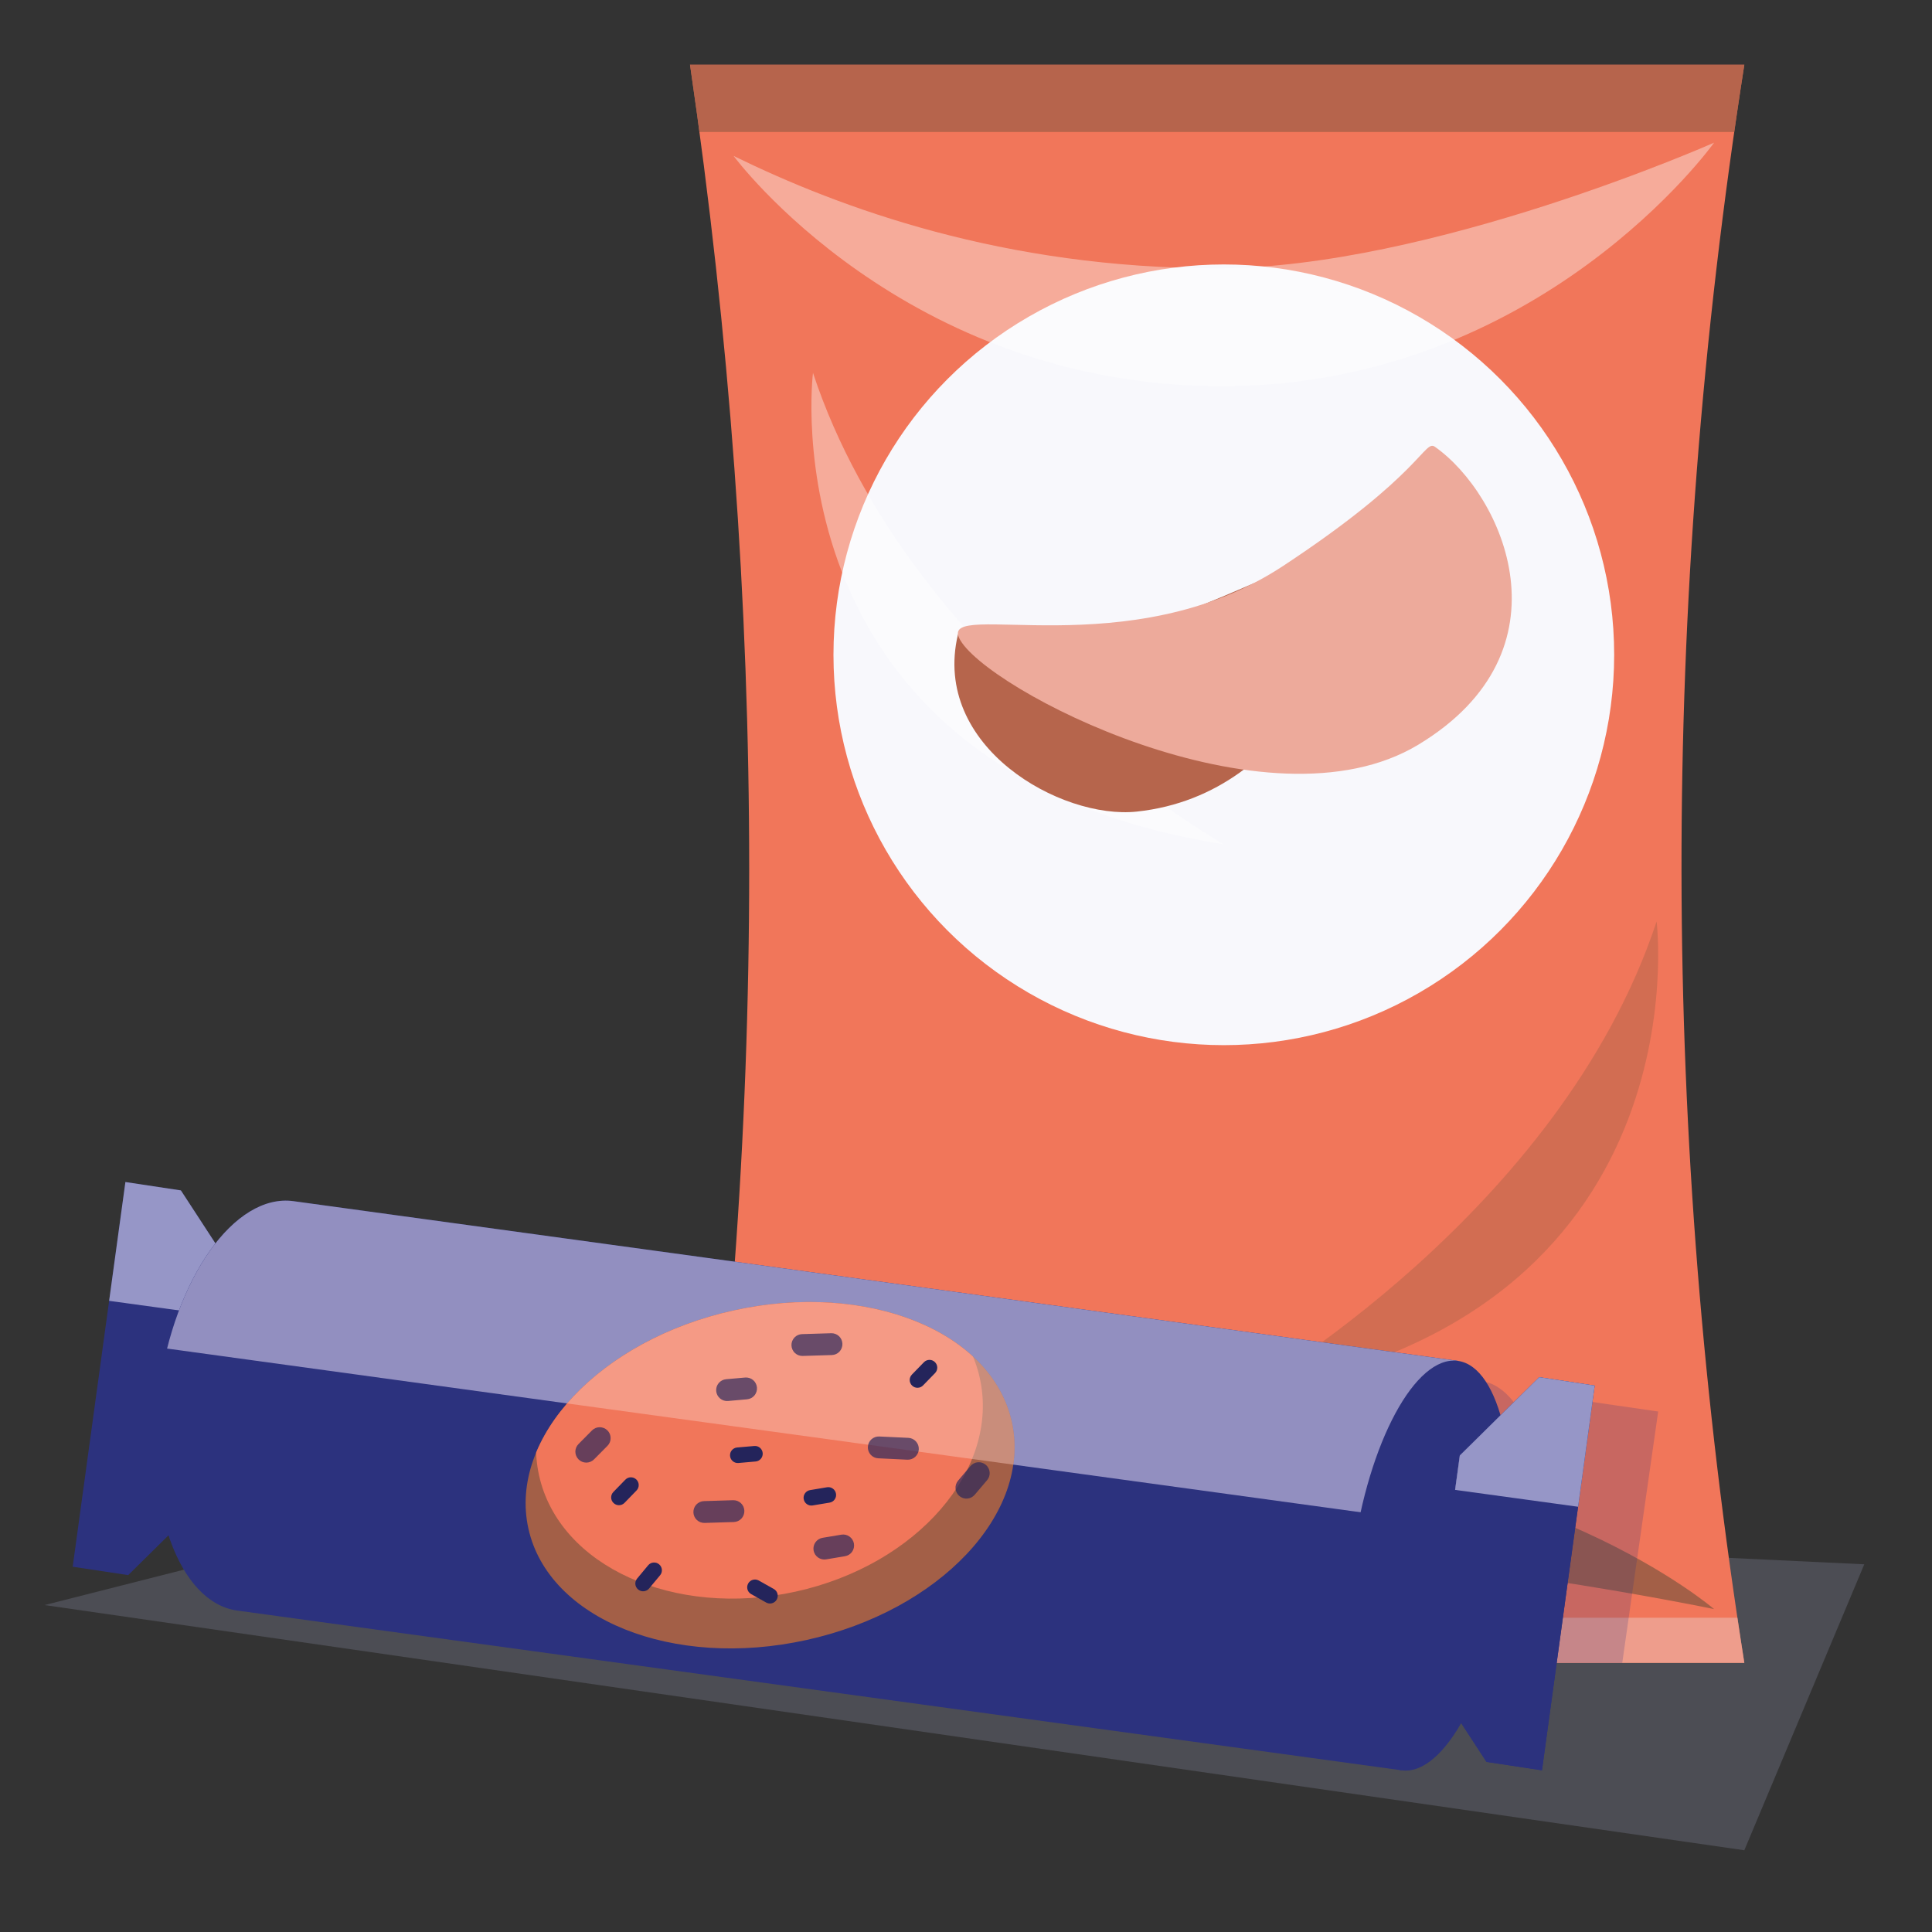 <?xml version="1.0" encoding="UTF-8" standalone="no"?>
<!DOCTYPE svg PUBLIC "-//W3C//DTD SVG 1.1//EN" "http://www.w3.org/Graphics/SVG/1.1/DTD/svg11.dtd">
<svg width="100%" height="100%" viewBox="0 0 65 65" version="1.1" xmlns="http://www.w3.org/2000/svg" xmlns:xlink="http://www.w3.org/1999/xlink" xml:space="preserve" xmlns:serif="http://www.serif.com/" style="fill-rule:evenodd;clip-rule:evenodd;stroke-linejoin:round;stroke-miterlimit:2;">
    <rect x="0" y="0" width="65" height="65" fill="#333333" stroke="none"/>
    <rect id="Chips-snacks" x="0.309" y="0.133" width="64" height="64" style="fill:none;"/>
    <path d="M15.685,50.397L1.498,54.001L58.686,62.25L62.722,52.629L15.685,50.397Z" style="fill:#b2b4d7;fill-opacity:0.2;"/>
    <g>
        <g>
            <path d="M58.686,2.177L23.215,2.177C25.867,20.326 25.872,38.249 23.215,55.945L58.686,55.945C55.917,38.416 55.819,20.494 58.686,2.177Z" style="fill:#f1765a;"/>
            <clipPath id="_clip1">
                <path d="M58.686,2.177L23.215,2.177C25.867,20.326 25.872,38.249 23.215,55.945L58.686,55.945C55.917,38.416 55.819,20.494 58.686,2.177Z"/>
            </clipPath>
            <g clip-path="url(#_clip1)">
                <rect x="18.233" y="-2.406" width="48.385" height="6.846" style="fill:#a35f47;fill-opacity:0.76;"/>
                <rect x="18.233" y="54.426" width="48.385" height="6.846" style="fill:#edaa9b;fill-opacity:0.76;"/>
                <path id="_-Curve-" serif:id="(Curve)" d="M24.681,54.768C24.681,54.768 30.236,48.96 40.95,48.96C51.664,48.96 57.668,54.136 57.668,54.136C57.668,54.136 48.139,52.154 40.95,52.154C33.762,52.154 28.271,53.477 24.681,54.768Z" style="fill:#a35f47;"/>
                <circle cx="41.174" cy="22.03" r="13.133" style="fill:#f8f8fc;"/>
                <path d="M24.681,5.246C24.681,5.246 30.398,12.994 41.112,12.994C51.826,12.994 57.668,4.8 57.668,4.8C57.668,4.8 48.139,9.027 40.95,9.027C33.762,9.027 28.271,7.004 24.681,5.246Z" style="fill:#fff;fill-opacity:0.39;"/>
                <path d="M27.352,12.545C27.352,12.545 25.681,25.962 41.174,28.406C41.174,28.406 30.598,22.381 27.352,12.545Z" style="fill:#fff;fill-opacity:0.39;"/>
                <path d="M55.735,31C55.735,31 57.407,44.417 41.913,46.861C41.913,46.861 52.489,40.836 55.735,31Z" style="fill:#a35f47;fill-opacity:0.39;"/>
                <path d="M47.365,63.573L-3.453,56.896C-6.02,56.558 -7.556,52.45 -6.88,47.726C-6.203,43.003 -3.569,39.442 -1.002,39.779L49.816,46.456C50.634,46.564 51.276,47.412 51.68,48.732L53.366,47.138L55.788,47.489L53.488,63.573L51.066,63.222L49.963,61.601C49.163,62.931 48.242,63.688 47.365,63.573Z" style="fill:#2c327e;fill-opacity:0.21;"/>
            </g>
        </g>
    </g>
    <path d="M37.383,21.179C39.992,21.179 45.612,17.406 45.612,19.049C45.612,20.692 43.702,26.721 38.248,27.305C35.696,27.578 31.34,25.124 32.227,21.354C32.34,20.876 34.774,21.179 37.383,21.179Z" style="fill:#b6654c;"/>
    <path d="M43.156,19.049C47.857,15.954 47.918,14.779 48.277,15.032C50.566,16.647 52.958,21.887 47.72,25.053C42.634,28.126 33.069,23.151 32.269,21.465C31.649,20.157 38.007,22.439 43.156,19.049Z" style="fill:#edaa9b;"/>
    <g>
        <path d="M6.086,40.05L7.994,42.976L6.983,50.358L4.313,52.993L2.446,52.711L4.219,39.768L6.086,40.05Z" style="fill:#2c327e;"/>
        <clipPath id="_clip2">
            <path d="M6.086,40.05L7.994,42.976L6.983,50.358L4.313,52.993L2.446,52.711L4.219,39.768L6.086,40.05Z"/>
        </clipPath>
        <g clip-path="url(#_clip2)">
            <path d="M43.177,49.184L44.026,42.995L-11.171,35.424L-12.02,41.613L43.177,49.184Z" style="fill:#adacd6;fill-opacity:0.82;"/>
        </g>
        <path d="M7.984,54.186C6.005,53.915 4.821,50.608 5.343,46.807C5.864,43.006 7.894,40.141 9.874,40.412C9.874,40.412 49.048,45.785 49.048,45.785L47.158,59.56L7.984,54.186Z" style="fill:#2c327e;"/>
        <clipPath id="_clip3">
            <path d="M7.984,54.186C6.005,53.915 4.821,50.608 5.343,46.807C5.864,43.006 7.894,40.141 9.874,40.412C9.874,40.412 49.048,45.785 49.048,45.785L47.158,59.56L7.984,54.186Z"/>
        </clipPath>
        <g clip-path="url(#_clip3)">
            <path d="M53.082,51.881L53.931,45.692L-1.265,38.121L-2.114,44.31L53.082,51.881Z" style="fill:#928fc0;"/>
            <g>
                <path d="M24.689,44.087C20.2,45.074 17.102,48.361 17.776,51.421C18.449,54.481 22.64,56.164 27.129,55.177C31.617,54.189 34.715,50.903 34.042,47.842C33.368,44.782 29.177,43.099 24.689,44.087Z" style="fill:#a35f47;"/>
                <clipPath id="_clip4">
                    <path d="M24.689,44.087C20.2,45.074 17.102,48.361 17.776,51.421C18.449,54.481 22.64,56.164 27.129,55.177C31.617,54.189 34.715,50.903 34.042,47.842C33.368,44.782 29.177,43.099 24.689,44.087Z"/>
                </clipPath>
                <g clip-path="url(#_clip4)">
                    <path d="M24.33,42.458C20.238,43.358 17.462,46.574 18.135,49.634C18.809,52.695 22.678,54.448 26.77,53.548C30.863,52.648 33.639,49.432 32.966,46.371C32.292,43.311 28.423,41.557 24.33,42.458Z" style="fill:#f1765a;"/>
                    <path d="M53.082,51.881L53.931,45.692L-1.265,38.121L-2.114,44.31L53.082,51.881Z" style="fill:#fac9be;fill-opacity:0.44;"/>
                </g>
                <g>
                    <path d="M29.199,48.679C29.203,48.581 29.246,48.49 29.318,48.424C29.39,48.359 29.485,48.325 29.582,48.329C29.872,48.343 30.273,48.362 30.562,48.375C30.659,48.38 30.751,48.423 30.816,48.495C30.882,48.567 30.916,48.662 30.912,48.759C30.912,48.76 30.912,48.76 30.912,48.76C30.907,48.857 30.864,48.949 30.792,49.014C30.72,49.08 30.625,49.114 30.528,49.11C30.238,49.096 29.837,49.077 29.548,49.063C29.451,49.059 29.359,49.016 29.294,48.944C29.228,48.872 29.194,48.777 29.198,48.68C29.198,48.679 29.199,48.679 29.199,48.679Z" style="fill:#24245b;fill-opacity:0.67;"/>
                    <path d="M19.466,49.101C19.397,49.032 19.358,48.939 19.357,48.842C19.357,48.744 19.395,48.651 19.464,48.582C19.604,48.441 19.776,48.267 19.916,48.126C19.985,48.056 20.078,48.017 20.175,48.017C20.272,48.017 20.366,48.055 20.435,48.123C20.435,48.124 20.436,48.124 20.436,48.124C20.505,48.192 20.544,48.286 20.544,48.383C20.545,48.48 20.507,48.574 20.438,48.643C20.298,48.784 20.126,48.958 19.986,49.099C19.917,49.168 19.824,49.207 19.727,49.208C19.629,49.208 19.536,49.17 19.467,49.102C19.467,49.101 19.466,49.101 19.466,49.101Z" style="fill:#24245b;fill-opacity:0.67;"/>
                    <path d="M24.096,46.8C24.087,46.703 24.117,46.607 24.18,46.532C24.242,46.458 24.332,46.411 24.429,46.402C24.627,46.385 24.871,46.364 25.069,46.346C25.166,46.338 25.262,46.368 25.337,46.43C25.412,46.493 25.458,46.583 25.467,46.679C25.467,46.68 25.467,46.68 25.467,46.68C25.475,46.777 25.445,46.874 25.383,46.948C25.32,47.023 25.23,47.07 25.133,47.078C24.935,47.096 24.692,47.117 24.493,47.135C24.397,47.143 24.3,47.113 24.226,47.05C24.151,46.988 24.104,46.898 24.096,46.801C24.096,46.801 24.096,46.801 24.096,46.8Z" style="fill:#24245b;fill-opacity:0.67;"/>
                    <path d="M24.562,48.982C24.549,48.839 24.655,48.712 24.799,48.699C24.973,48.684 25.202,48.664 25.377,48.649C25.52,48.636 25.647,48.742 25.66,48.886C25.66,48.886 25.66,48.887 25.66,48.887C25.672,49.031 25.566,49.157 25.423,49.17C25.248,49.185 25.019,49.206 24.845,49.221C24.701,49.234 24.575,49.127 24.562,48.984C24.562,48.983 24.562,48.983 24.562,48.982Z" style="fill:#24245b;"/>
                    <path d="M30.685,46.616C30.582,46.515 30.579,46.35 30.68,46.246C30.802,46.121 30.962,45.956 31.084,45.831C31.185,45.727 31.35,45.725 31.453,45.825C31.453,45.826 31.454,45.826 31.454,45.826C31.558,45.927 31.56,46.092 31.459,46.196C31.337,46.321 31.177,46.486 31.055,46.611C30.955,46.715 30.789,46.717 30.686,46.617C30.686,46.616 30.685,46.616 30.685,46.616Z" style="fill:#24245b;"/>
                    <path d="M20.641,50.566C20.537,50.466 20.535,50.301 20.635,50.197C20.758,50.072 20.918,49.907 21.04,49.781C21.14,49.678 21.305,49.676 21.409,49.776C21.409,49.777 21.41,49.777 21.41,49.777C21.513,49.878 21.516,50.043 21.415,50.146C21.293,50.272 21.133,50.437 21.011,50.562C20.91,50.666 20.745,50.668 20.642,50.567C20.641,50.567 20.641,50.567 20.641,50.566Z" style="fill:#24245b;"/>
                </g>
                <g>
                    <path d="M28.342,45.211C28.345,45.309 28.309,45.403 28.243,45.474C28.176,45.545 28.084,45.586 27.987,45.589C27.697,45.598 27.295,45.61 27.006,45.619C26.909,45.622 26.814,45.586 26.743,45.52C26.673,45.453 26.631,45.361 26.628,45.264C26.628,45.263 26.628,45.263 26.628,45.263C26.625,45.165 26.661,45.071 26.728,45C26.794,44.929 26.886,44.888 26.984,44.885C27.273,44.876 27.675,44.864 27.964,44.855C28.061,44.852 28.156,44.887 28.227,44.954C28.298,45.021 28.339,45.113 28.342,45.21C28.342,45.211 28.342,45.211 28.342,45.211Z" style="fill:#24245b;fill-opacity:0.67;"/>
                    <path d="M25.043,50.829C25.046,50.927 25.01,51.021 24.944,51.092C24.877,51.163 24.785,51.204 24.687,51.207C24.398,51.216 23.996,51.229 23.707,51.237C23.61,51.24 23.515,51.205 23.444,51.138C23.373,51.071 23.332,50.979 23.329,50.882C23.329,50.881 23.329,50.881 23.329,50.881C23.326,50.784 23.362,50.689 23.428,50.618C23.495,50.547 23.587,50.506 23.684,50.503C23.974,50.494 24.376,50.482 24.665,50.473C24.762,50.47 24.857,50.506 24.928,50.572C24.999,50.639 25.04,50.731 25.043,50.828C25.043,50.829 25.043,50.829 25.043,50.829Z" style="fill:#24245b;fill-opacity:0.67;"/>
                    <path d="M33.167,49.282C33.241,49.345 33.288,49.435 33.296,49.532C33.304,49.629 33.273,49.725 33.21,49.799C33.081,49.951 32.923,50.138 32.794,50.289C32.731,50.364 32.641,50.41 32.544,50.418C32.447,50.426 32.351,50.395 32.277,50.332C32.277,50.332 32.276,50.332 32.276,50.331C32.202,50.268 32.156,50.179 32.148,50.082C32.14,49.985 32.171,49.888 32.234,49.814C32.362,49.662 32.521,49.476 32.649,49.324C32.712,49.25 32.802,49.204 32.899,49.196C32.996,49.188 33.092,49.219 33.166,49.282C33.167,49.282 33.167,49.282 33.167,49.282Z" style="fill:#24245b;fill-opacity:0.67;"/>
                    <path d="M28.73,51.935C28.746,52.031 28.723,52.129 28.667,52.209C28.61,52.288 28.524,52.341 28.428,52.357C28.232,52.39 27.991,52.43 27.795,52.463C27.699,52.479 27.6,52.456 27.521,52.4C27.442,52.343 27.388,52.258 27.372,52.162C27.372,52.161 27.372,52.161 27.372,52.161C27.356,52.065 27.379,51.966 27.436,51.887C27.492,51.808 27.578,51.754 27.674,51.738C27.87,51.705 28.111,51.665 28.307,51.632C28.403,51.616 28.502,51.639 28.581,51.696C28.66,51.752 28.714,51.838 28.73,51.934C28.73,51.934 28.73,51.935 28.73,51.935Z" style="fill:#24245b;fill-opacity:0.67;"/>
                    <path d="M28.126,50.253C28.15,50.396 28.054,50.53 27.912,50.554C27.739,50.583 27.513,50.62 27.34,50.649C27.198,50.673 27.063,50.577 27.04,50.435C27.039,50.434 27.039,50.434 27.039,50.433C27.016,50.291 27.112,50.157 27.254,50.133C27.426,50.104 27.653,50.066 27.826,50.037C27.968,50.014 28.102,50.11 28.126,50.252C28.126,50.252 28.126,50.253 28.126,50.253Z" style="fill:#24245b;"/>
                    <path d="M22.175,52.63C22.286,52.722 22.301,52.887 22.209,52.997C22.097,53.132 21.95,53.309 21.838,53.443C21.746,53.554 21.581,53.569 21.47,53.477C21.47,53.477 21.47,53.477 21.469,53.476C21.358,53.384 21.343,53.22 21.435,53.109C21.547,52.974 21.694,52.797 21.806,52.663C21.898,52.552 22.063,52.537 22.174,52.629C22.174,52.629 22.175,52.63 22.175,52.63Z" style="fill:#24245b;"/>
                    <path d="M26.132,53.816C26.061,53.942 25.902,53.986 25.776,53.915C25.624,53.83 25.424,53.717 25.271,53.631C25.145,53.56 25.101,53.401 25.172,53.275C25.172,53.275 25.172,53.275 25.172,53.274C25.243,53.148 25.402,53.104 25.528,53.175C25.681,53.261 25.881,53.373 26.033,53.459C26.159,53.53 26.203,53.689 26.133,53.815C26.132,53.815 26.132,53.816 26.132,53.816Z" style="fill:#24245b;"/>
                </g>
            </g>
        </g>
        <path d="M50.686,53.027C50.165,56.828 48.584,59.755 47.158,59.56C45.733,59.364 44.999,56.119 45.52,52.318C46.042,48.517 47.622,45.59 49.048,45.785C50.473,45.981 51.207,49.226 50.686,53.027Z" style="fill:#2c327e;"/>
        <path d="M50.011,59.277L48.103,56.351L49.114,48.969L51.784,46.334L53.651,46.617L51.878,59.56L50.011,59.277Z" style="fill:#2c327e;"/>
        <clipPath id="_clip5">
            <path d="M50.011,59.277L48.103,56.351L49.114,48.969L51.784,46.334L53.651,46.617L51.878,59.56L50.011,59.277Z"/>
        </clipPath>
        <g clip-path="url(#_clip5)">
            <path d="M93.326,56.211L94.175,50.022L38.979,42.452L38.13,48.641L93.326,56.211Z" style="fill:#adacd6;fill-opacity:0.82;"/>
        </g>
        <path d="M50.011,59.277L48.103,56.351L49.114,48.969L51.784,46.334L53.651,46.617L51.878,59.56L50.011,59.277Z" style="fill:#2c327e;"/>
        <clipPath id="_clip6">
            <path d="M50.011,59.277L48.103,56.351L49.114,48.969L51.784,46.334L53.651,46.617L51.878,59.56L50.011,59.277Z"/>
        </clipPath>
        <g clip-path="url(#_clip6)">
            <path d="M93.326,56.211L94.175,50.022L38.979,42.452L38.13,48.641L93.326,56.211Z" style="fill:#adacd6;fill-opacity:0.82;"/>
        </g>
    </g>
</svg>
